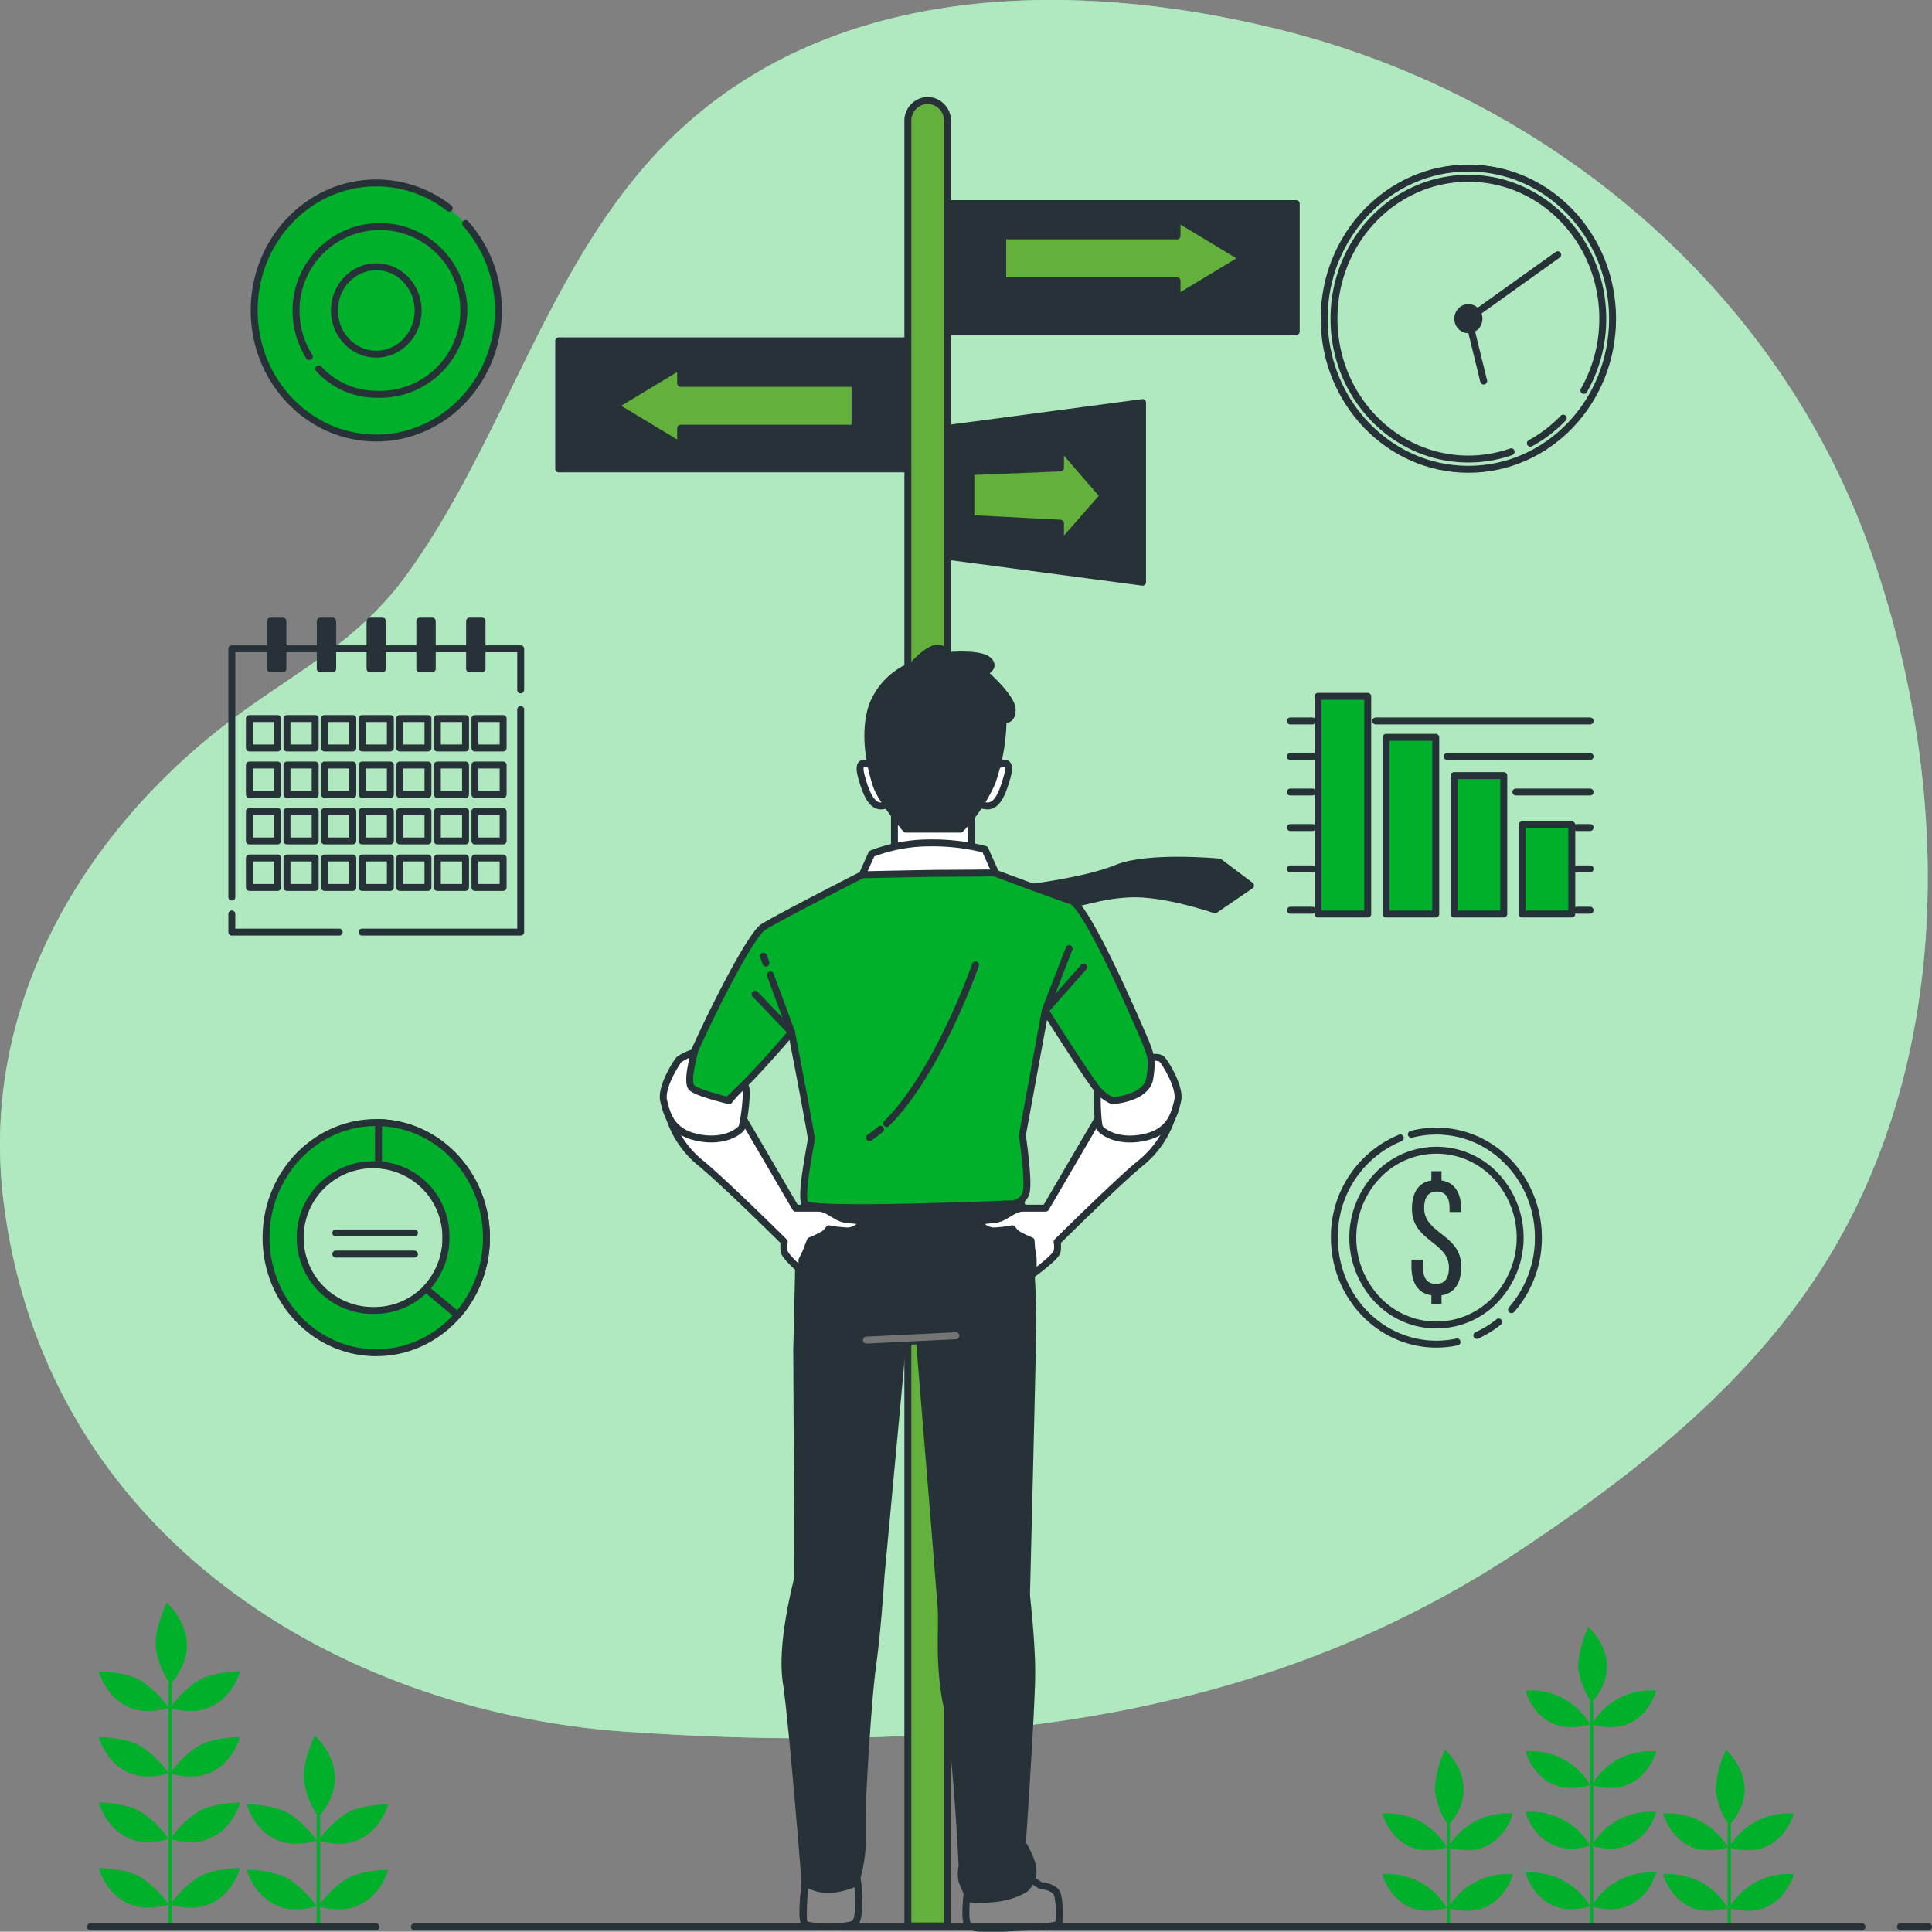<svg xmlns="http://www.w3.org/2000/svg" width="278.5" height="278.453" viewBox="0 0 278.5 278.453">
  <rect x="0" y="0" width="278.5" height="278.453" fill="#808080" stroke="none"/>
  <g id="Group_1129" data-name="Group 1129" transform="translate(-18.234 -25.447)">
    <g id="Background_Simple" data-name="Background Simple" transform="translate(18.234 25.447)">
      <g id="Group_1058" data-name="Group 1058">
        <path id="Path_1002" data-name="Path 1002" d="M282.428,92.064c-15.911-31.75-46.113-53.748-78.682-62.082-31.069-7.952-68.472-7.56-91.859,18.624-15.4,17.241-21.566,41.243-35.157,59.861-6.755,9.253-15.209,13.487-24.059,19.963C31.1,144.216,15.236,169.619,18.713,198.35c5.813,48.037,47.759,73.836,89.916,76.734,55.711,3.829,95.443-3.953,129.192-26.484,17.528-11.7,35.011-25.588,45.712-44.807,16.182-29.066,15.518-65.718,5.049-96.927A113.774,113.774,0,0,0,282.428,92.064Z" transform="translate(-18.234 -25.447)" fill="#92e3a9"/>
        <path id="Path_1003" data-name="Path 1003" d="M282.428,92.064c-15.911-31.75-46.113-53.748-78.682-62.082-31.069-7.952-68.472-7.56-91.859,18.624-15.4,17.241-21.566,41.243-35.157,59.861-6.755,9.253-15.209,13.487-24.059,19.963C31.1,144.216,15.236,169.619,18.713,198.35c5.813,48.037,47.759,73.836,89.916,76.734,55.711,3.829,95.443-3.953,129.192-26.484,17.528-11.7,35.011-25.588,45.712-44.807,16.182-29.066,15.518-65.718,5.049-96.927A113.774,113.774,0,0,0,282.428,92.064Z" transform="translate(-18.234 -25.447)" fill="#b8eac4" opacity="0.8"/>
      </g>
    </g>
    <g id="Signs" transform="translate(98.773 39.925)">
      <g id="Group_1060" data-name="Group 1060">
        <g id="Group_1059" data-name="Group 1059" transform="translate(50.329)">
          <path id="Path_1004" data-name="Path 1004" d="M242.273,311.719h-5.722V51.557a2.927,2.927,0,0,1,2.861-2.989h0a2.927,2.927,0,0,1,2.861,2.989Z" transform="translate(-236.551 -48.568)" fill="#63b03c" stroke="#263238" stroke-linecap="round" stroke-linejoin="round" stroke-width="1"/>
        </g>
        <rect id="Rectangle_321" data-name="Rectangle 321" width="50.167" height="18.453" transform="translate(0 34.654)" fill="#263238" stroke="#263238" stroke-linecap="round" stroke-linejoin="round" stroke-width="1"/>
        <rect id="Rectangle_322" data-name="Rectangle 322" width="50.167" height="18.453" transform="translate(56.148 14.874)" fill="#263238" stroke="#263238" stroke-linecap="round" stroke-linejoin="round" stroke-width="1"/>
        <path id="Path_1005" data-name="Path 1005" d="M246.259,140.292l28.013,3.718V118.12l-28.013,3.718Z" transform="translate(-190.111 -74.566)" fill="#263238" stroke="#263238" stroke-linecap="round" stroke-linejoin="round" stroke-width="1"/>
        <path id="Path_1006" data-name="Path 1006" d="M270.813,135.331l-6.183-7.122v3.106l-12.912.531v6.766l12.912.67v3.106Z" transform="translate(-192.298 -78.338)" fill="#63b03c" stroke="#263238" stroke-linecap="round" stroke-linejoin="round" stroke-width="1"/>
        <path id="Path_1007" data-name="Path 1007" d="M294.025,81.482l-9.534-5.75v2.519H259.358v6.462h25.133v2.519Z" transform="translate(-195.358 -58.722)" fill="#63b03c" stroke="#263238" stroke-linecap="round" stroke-linejoin="round" stroke-width="1"/>
        <path id="Path_1008" data-name="Path 1008" d="M166.01,115.427l9.534-5.75V112.2h25.133v6.462H175.544v2.519Z" transform="translate(-157.967 -71.41)" fill="#63b03c" stroke="#263238" stroke-linecap="round" stroke-linejoin="round" stroke-width="1"/>
      </g>
    </g>
    <g id="Graphics" transform="translate(51.653 49.669)">
      <g id="Group_1061" data-name="Group 1061" transform="translate(157.462)">
        <ellipse id="Ellipse_39" data-name="Ellipse 39" cx="20.787" cy="21.715" rx="20.787" ry="21.715" fill="none" stroke="#263238" stroke-linecap="round" stroke-linejoin="round" stroke-width="1"/>
        <path id="Path_1009" data-name="Path 1009" d="M390.985,121.7a19.494,19.494,0,0,1-4.733,3.621" transform="translate(-356.528 -85.648)" fill="none" stroke="#263238" stroke-linecap="round" stroke-linejoin="round" stroke-width="1"/>
        <path id="Path_1010" data-name="Path 1010" d="M364.565,105.914a18.6,18.6,0,0,1-6.166,1.046c-10.7,0-19.371-9.06-19.371-20.236S347.7,66.489,358.4,66.489s19.371,9.06,19.371,20.236a20.825,20.825,0,0,1-2.719,10.345" transform="translate(-337.612 -65.01)" fill="none" stroke="#263238" stroke-linecap="round" stroke-linejoin="round" stroke-width="1"/>
        <ellipse id="Ellipse_40" data-name="Ellipse 40" cx="1.534" cy="1.602" rx="1.534" ry="1.602" transform="translate(19.253 20.113)" fill="#263238" stroke="#263238" stroke-linecap="round" stroke-linejoin="round" stroke-width="1"/>
        <path id="Path_1011" data-name="Path 1011" d="M373.55,102.3l-2.206-9,12.874-9.212" transform="translate(-350.556 -71.59)" fill="none" stroke="#263238" stroke-linecap="round" stroke-linejoin="round" stroke-width="1"/>
      </g>
      <g id="Group_1066" data-name="Group 1066" transform="translate(0 65.317)">
        <path id="Path_1012" data-name="Path 1012" d="M128.163,188.775v32.086H105.288" transform="translate(-86.523 -176.037)" fill="none" stroke="#263238" stroke-linecap="round" stroke-linejoin="round" stroke-width="1"/>
        <path id="Path_1013" data-name="Path 1013" d="M73.984,210.6V174.8h41.64v5.923" transform="translate(-73.984 -170.814)" fill="none" stroke="#263238" stroke-linecap="round" stroke-linejoin="round" stroke-width="1"/>
        <path id="Path_1014" data-name="Path 1014" d="M89.464,238.453H73.984v-2.616" transform="translate(-73.984 -193.628)" fill="none" stroke="#263238" stroke-linecap="round" stroke-linejoin="round" stroke-width="1"/>
        <g id="Group_1062" data-name="Group 1062" transform="translate(2.531 14.04)">
          <rect id="Rectangle_323" data-name="Rectangle 323" width="4.064" height="4.246" fill="none" stroke="#263238" stroke-linecap="round" stroke-linejoin="round" stroke-width="1"/>
          <rect id="Rectangle_324" data-name="Rectangle 324" width="4.064" height="4.246" transform="translate(5.419)" fill="none" stroke="#263238" stroke-linecap="round" stroke-linejoin="round" stroke-width="1"/>
          <rect id="Rectangle_325" data-name="Rectangle 325" width="4.064" height="4.246" transform="translate(10.838)" fill="none" stroke="#263238" stroke-linecap="round" stroke-linejoin="round" stroke-width="1"/>
          <rect id="Rectangle_326" data-name="Rectangle 326" width="4.064" height="4.246" transform="translate(16.257)" fill="none" stroke="#263238" stroke-linecap="round" stroke-linejoin="round" stroke-width="1"/>
          <rect id="Rectangle_327" data-name="Rectangle 327" width="4.064" height="4.246" transform="translate(21.676)" fill="none" stroke="#263238" stroke-linecap="round" stroke-linejoin="round" stroke-width="1"/>
          <rect id="Rectangle_328" data-name="Rectangle 328" width="4.064" height="4.246" transform="translate(27.094)" fill="none" stroke="#263238" stroke-linecap="round" stroke-linejoin="round" stroke-width="1"/>
          <rect id="Rectangle_329" data-name="Rectangle 329" width="4.064" height="4.246" transform="translate(32.513)" fill="none" stroke="#263238" stroke-linecap="round" stroke-linejoin="round" stroke-width="1"/>
        </g>
        <g id="Group_1063" data-name="Group 1063" transform="translate(2.531 20.74)">
          <rect id="Rectangle_330" data-name="Rectangle 330" width="4.064" height="4.246" fill="none" stroke="#263238" stroke-linecap="round" stroke-linejoin="round" stroke-width="1"/>
          <rect id="Rectangle_331" data-name="Rectangle 331" width="4.064" height="4.246" transform="translate(5.419)" fill="none" stroke="#263238" stroke-linecap="round" stroke-linejoin="round" stroke-width="1"/>
          <rect id="Rectangle_332" data-name="Rectangle 332" width="4.064" height="4.246" transform="translate(10.838)" fill="none" stroke="#263238" stroke-linecap="round" stroke-linejoin="round" stroke-width="1"/>
          <rect id="Rectangle_333" data-name="Rectangle 333" width="4.064" height="4.246" transform="translate(16.257)" fill="none" stroke="#263238" stroke-linecap="round" stroke-linejoin="round" stroke-width="1"/>
          <rect id="Rectangle_334" data-name="Rectangle 334" width="4.064" height="4.246" transform="translate(21.676)" fill="none" stroke="#263238" stroke-linecap="round" stroke-linejoin="round" stroke-width="1"/>
          <rect id="Rectangle_335" data-name="Rectangle 335" width="4.064" height="4.246" transform="translate(27.094)" fill="none" stroke="#263238" stroke-linecap="round" stroke-linejoin="round" stroke-width="1"/>
          <rect id="Rectangle_336" data-name="Rectangle 336" width="4.064" height="4.246" transform="translate(32.513)" fill="none" stroke="#263238" stroke-linecap="round" stroke-linejoin="round" stroke-width="1"/>
        </g>
        <g id="Group_1064" data-name="Group 1064" transform="translate(2.531 27.441)">
          <rect id="Rectangle_337" data-name="Rectangle 337" width="4.064" height="4.246" fill="none" stroke="#263238" stroke-linecap="round" stroke-linejoin="round" stroke-width="1"/>
          <rect id="Rectangle_338" data-name="Rectangle 338" width="4.064" height="4.246" transform="translate(5.419)" fill="none" stroke="#263238" stroke-linecap="round" stroke-linejoin="round" stroke-width="1"/>
          <rect id="Rectangle_339" data-name="Rectangle 339" width="4.064" height="4.246" transform="translate(10.838)" fill="none" stroke="#263238" stroke-linecap="round" stroke-linejoin="round" stroke-width="1"/>
          <rect id="Rectangle_340" data-name="Rectangle 340" width="4.064" height="4.246" transform="translate(16.257)" fill="none" stroke="#263238" stroke-linecap="round" stroke-linejoin="round" stroke-width="1"/>
          <rect id="Rectangle_341" data-name="Rectangle 341" width="4.064" height="4.246" transform="translate(21.676)" fill="none" stroke="#263238" stroke-linecap="round" stroke-linejoin="round" stroke-width="1"/>
          <rect id="Rectangle_342" data-name="Rectangle 342" width="4.064" height="4.246" transform="translate(27.094)" fill="none" stroke="#263238" stroke-linecap="round" stroke-linejoin="round" stroke-width="1"/>
          <rect id="Rectangle_343" data-name="Rectangle 343" width="4.064" height="4.246" transform="translate(32.513)" fill="none" stroke="#263238" stroke-linecap="round" stroke-linejoin="round" stroke-width="1"/>
        </g>
        <g id="Group_1065" data-name="Group 1065" transform="translate(2.531 34.141)">
          <rect id="Rectangle_344" data-name="Rectangle 344" width="4.064" height="4.246" fill="none" stroke="#263238" stroke-linecap="round" stroke-linejoin="round" stroke-width="1"/>
          <rect id="Rectangle_345" data-name="Rectangle 345" width="4.064" height="4.246" transform="translate(5.419)" fill="none" stroke="#263238" stroke-linecap="round" stroke-linejoin="round" stroke-width="1"/>
          <rect id="Rectangle_346" data-name="Rectangle 346" width="4.064" height="4.246" transform="translate(10.838)" fill="none" stroke="#263238" stroke-linecap="round" stroke-linejoin="round" stroke-width="1"/>
          <rect id="Rectangle_347" data-name="Rectangle 347" width="4.064" height="4.246" transform="translate(16.257)" fill="none" stroke="#263238" stroke-linecap="round" stroke-linejoin="round" stroke-width="1"/>
          <rect id="Rectangle_348" data-name="Rectangle 348" width="4.064" height="4.246" transform="translate(21.676)" fill="none" stroke="#263238" stroke-linecap="round" stroke-linejoin="round" stroke-width="1"/>
          <rect id="Rectangle_349" data-name="Rectangle 349" width="4.064" height="4.246" transform="translate(27.094)" fill="none" stroke="#263238" stroke-linecap="round" stroke-linejoin="round" stroke-width="1"/>
          <rect id="Rectangle_350" data-name="Rectangle 350" width="4.064" height="4.246" transform="translate(32.513)" fill="none" stroke="#263238" stroke-linecap="round" stroke-linejoin="round" stroke-width="1"/>
        </g>
        <path id="Path_1015" data-name="Path 1015" d="M85.074,175.3H83.28v-6.871h1.794Zm7.176-6.871H90.455V175.3h1.794Zm7.175,0H97.631V175.3h1.794Zm7.175,0h-1.794V175.3H106.6Zm7.175,0h-1.794V175.3h1.794Z" transform="translate(-77.708 -168.433)" fill="#263238" stroke="#263238" stroke-linecap="round" stroke-linejoin="round" stroke-width="1"/>
      </g>
      <g id="Group_1067" data-name="Group 1067" transform="translate(4.937 137.591)">
        <path id="Path_1016" data-name="Path 1016" d="M98.1,283.85c-8.772,0-15.882,7.428-15.882,16.591s7.111,16.591,15.882,16.591,15.882-7.428,15.882-16.591S106.875,283.85,98.1,283.85Zm0,27.088a10.506,10.506,0,1,1,10.048-10.5A10.279,10.279,0,0,1,98.1,310.938Z" transform="translate(-82.221 -283.85)" fill="#00b02b" stroke="#263238" stroke-linecap="round" stroke-linejoin="round" stroke-width="1"/>
        <path id="Path_1017" data-name="Path 1017" d="M109.257,283.864v6.1a10.289,10.289,0,0,1,9.724,10.479,10.7,10.7,0,0,1-2.9,7.371l4.583,3.812a16.946,16.946,0,0,0,4.15-11.183C124.815,291.4,117.878,284.045,109.257,283.864Z" transform="translate(-93.051 -283.855)" fill="#00b02b" stroke="#263238" stroke-linecap="round" stroke-linejoin="round" stroke-width="1"/>
        <line id="Line_40" data-name="Line 40" x2="11.344" transform="translate(10.048 15.914)" fill="none" stroke="#263238" stroke-linecap="round" stroke-linejoin="round" stroke-width="1"/>
        <line id="Line_41" data-name="Line 41" x2="11.344" transform="translate(10.048 18.962)" fill="none" stroke="#263238" stroke-linecap="round" stroke-linejoin="round" stroke-width="1"/>
      </g>
      <g id="Group_1068" data-name="Group 1068" transform="translate(152.582 76.158)">
        <line id="Line_42" data-name="Line 42" x2="30.9" transform="translate(12.315 3.546)" fill="none" stroke="#263238" stroke-linecap="round" stroke-linejoin="round" stroke-width="1"/>
        <line id="Line_43" data-name="Line 43" x2="3.182" transform="translate(0 3.546)" fill="none" stroke="#263238" stroke-linecap="round" stroke-linejoin="round" stroke-width="1"/>
        <line id="Line_44" data-name="Line 44" x2="20.61" transform="translate(22.605 8.667)" fill="none" stroke="#263238" stroke-linecap="round" stroke-linejoin="round" stroke-width="1"/>
        <line id="Line_45" data-name="Line 45" x2="3.433" transform="translate(0 8.667)" fill="none" stroke="#263238" stroke-linecap="round" stroke-linejoin="round" stroke-width="1"/>
        <line id="Line_46" data-name="Line 46" x2="10.696" transform="translate(32.518 13.789)" fill="none" stroke="#263238" stroke-linecap="round" stroke-linejoin="round" stroke-width="1"/>
        <line id="Line_47" data-name="Line 47" x2="3.182" transform="translate(0 13.789)" fill="none" stroke="#263238" stroke-linecap="round" stroke-linejoin="round" stroke-width="1"/>
        <line id="Line_48" data-name="Line 48" x2="1.912" transform="translate(41.303 18.91)" fill="none" stroke="#263238" stroke-linecap="round" stroke-linejoin="round" stroke-width="1"/>
        <line id="Line_49" data-name="Line 49" x2="3.182" transform="translate(0 18.91)" fill="none" stroke="#263238" stroke-linecap="round" stroke-linejoin="round" stroke-width="1"/>
        <line id="Line_50" data-name="Line 50" x2="1.912" transform="translate(41.303 24.87)" fill="none" stroke="#263238" stroke-linecap="round" stroke-linejoin="round" stroke-width="1"/>
        <line id="Line_51" data-name="Line 51" x2="3.182" transform="translate(0 24.87)" fill="none" stroke="#263238" stroke-linecap="round" stroke-linejoin="round" stroke-width="1"/>
        <line id="Line_52" data-name="Line 52" x2="1.912" transform="translate(41.303 30.83)" fill="none" stroke="#263238" stroke-linecap="round" stroke-linejoin="round" stroke-width="1"/>
        <line id="Line_53" data-name="Line 53" x2="3.182" transform="translate(0 30.83)" fill="none" stroke="#263238" stroke-linecap="round" stroke-linejoin="round" stroke-width="1"/>
        <rect id="Rectangle_351" data-name="Rectangle 351" width="7.165" height="31.376" transform="translate(3.994)" fill="#00b02b" stroke="#263238" stroke-linecap="round" stroke-linejoin="round" stroke-width="1"/>
        <rect id="Rectangle_352" data-name="Rectangle 352" width="7.165" height="25.466" transform="translate(13.799 5.909)" fill="#00b02b" stroke="#263238" stroke-linecap="round" stroke-linejoin="round" stroke-width="1"/>
        <rect id="Rectangle_353" data-name="Rectangle 353" width="7.165" height="19.951" transform="translate(23.604 11.425)" fill="#00b02b" stroke="#263238" stroke-linecap="round" stroke-linejoin="round" stroke-width="1"/>
        <rect id="Rectangle_354" data-name="Rectangle 354" width="7.165" height="12.859" transform="translate(33.409 18.516)" fill="#00b02b" stroke="#263238" stroke-linecap="round" stroke-linejoin="round" stroke-width="1"/>
      </g>
      <g id="Group_1069" data-name="Group 1069" transform="translate(3.22 2.147)">
        <path id="Path_1018" data-name="Path 1018" d="M107.472,71.2a17.032,17.032,0,0,0-10.516-3.642c-9.72,0-17.6,8.231-17.6,18.385s7.88,18.385,17.6,18.385,17.6-8.231,17.6-18.385a18.774,18.774,0,0,0-4.718-12.528" transform="translate(-79.356 -67.556)" fill="#00b02b" stroke="#263238" stroke-linecap="round" stroke-linejoin="round" stroke-width="1"/>
        <path id="Path_1019" data-name="Path 1019" d="M92.7,98.128a11.3,11.3,0,0,0,8.291,3.658A12.093,12.093,0,1,0,89.423,89.7a12.412,12.412,0,0,0,1.908,6.65" transform="translate(-83.388 -71.319)" fill="#00b02b" stroke="#263238" stroke-linecap="round" stroke-linejoin="round" stroke-width="1"/>
        <ellipse id="Ellipse_41" data-name="Ellipse 41" cx="6.034" cy="6.304" rx="6.034" ry="6.304" transform="translate(11.566 12.082)" fill="#00b02b" stroke="#263238" stroke-linecap="round" stroke-linejoin="round" stroke-width="1"/>
      </g>
      <g id="Group_1071" data-name="Group 1071" transform="translate(150.224 138.823)">
        <g id="Group_1070" data-name="Group 1070" transform="translate(19.823 5.784)">
          <path id="Path_1020" data-name="Path 1020" d="M361.992,296.387c1.937.286,2.826,1.858,2.826,4.1v.453h-1.664v-.572c0-1.477-.569-2.382-1.847-2.382-1.253,0-1.823.9-1.823,2.382,0,3.739,5.357,3.763,5.357,8.454,0,2.239-.912,3.835-2.849,4.12V314.2h-1.46V312.94c-1.984-.286-2.873-1.858-2.873-4.12V307.8h1.665v1.143c0,1.5.592,2.358,1.869,2.358,1.3,0,1.87-.857,1.87-2.358,0-3.715-5.335-3.763-5.335-8.455,0-2.286.89-3.787,2.8-4.1v-1.333h1.46Z" transform="translate(-357.66 -295.054)" fill="#263238"/>
        </g>
        <path id="Path_1021" data-name="Path 1021" d="M373.381,331.7a14.559,14.559,0,0,0,3.146-1.94" transform="translate(-344.135 -302.245)" fill="none" stroke="#263238" stroke-linecap="round" stroke-linejoin="round" stroke-width="1"/>
        <path id="Path_1022" data-name="Path 1022" d="M348.626,287.395a15.355,15.355,0,0,0-9.5,14.37c0,8.482,6.582,15.358,14.7,15.358a14.169,14.169,0,0,0,2.979-.315" transform="translate(-330.413 -286.407)" fill="none" stroke="#263238" stroke-linecap="round" stroke-linejoin="round" stroke-width="1"/>
        <path id="Path_1023" data-name="Path 1023" d="M372.069,311.562a15.685,15.685,0,0,0,3.872-10.387c0-8.483-6.582-15.358-14.7-15.358a14.137,14.137,0,0,0-3.609.466" transform="translate(-337.825 -285.817)" fill="none" stroke="#263238" stroke-linecap="round" stroke-linejoin="round" stroke-width="1"/>
        <path id="Path_1080" data-name="Path 1080" d="M16.884,4.173A11.7,11.7,0,0,1,28.918,16.248,12.991,12.991,0,0,1,16.347,28.86,11.7,11.7,0,0,1,4.313,16.785,12.991,12.991,0,0,1,16.884,4.173Z" transform="matrix(0.734, -0.68, 0.68, 0.734, 0, 14.533)" fill="none" stroke="#263238" stroke-linecap="round" stroke-width="1"/>
      </g>
    </g>
    <g id="Character" transform="translate(113.842 118.869)">
      <g id="Group_1073" data-name="Group 1073">
        <path id="Path_1024" data-name="Path 1024" d="M263.5,227.444s.147-.017.412-.051c1.737-.224,8.55-1.178,12.451-2.789,4.5-1.857,14.746-.874,14.746-.874l4.5,3.387-5.125,3.5s-7.216-2.513-12.236-2.294-7.426,1.748-10.563,1.53-7.007-2.4-7.007-2.4Z" transform="translate(-210.955 -192.889)" fill="#263238" stroke="#263238" stroke-linecap="round" stroke-linejoin="round" stroke-width="1"/>
        <path id="Path_1025" data-name="Path 1025" d="M233.329,212.177v7.031h11.09v-8.141Z" transform="translate(-200.001 -188.253)" fill="#fff" stroke="#263238" stroke-linecap="round" stroke-linejoin="round" stroke-width="1"/>
        <path id="Path_1026" data-name="Path 1026" d="M226.986,201.632s-2.627-1.83-1.752,1.373,1.752,4.422,3.065,4.269,2.044-.61,1.606-1.83S226.986,201.632,226.986,201.632Z" transform="translate(-196.687 -184.532)" fill="#fff" stroke="#263238" stroke-linecap="round" stroke-linejoin="round" stroke-width="1"/>
        <path id="Path_1027" data-name="Path 1027" d="M255.516,201.632s2.628-1.83,1.752,1.373-1.752,4.422-3.066,4.269-2.043-.61-1.606-1.83S255.516,201.632,255.516,201.632Z" transform="translate(-207.668 -184.532)" fill="#fff" stroke="#263238" stroke-linecap="round" stroke-linejoin="round" stroke-width="1"/>
        <path id="Path_1028" data-name="Path 1028" d="M233.43,177.1a10.222,10.222,0,0,0-5.839,5.794c-1.46,4.269-.146,9.454.584,11.589s4.233,6.252,4.233,6.252h7.882a23.626,23.626,0,0,0,4.525-6.709,28.084,28.084,0,0,0,1.606-9.149s1.313.458,1.313-1.372-4.087-5.337-4.087-5.337,1.9-.762.584-1.83-5.985-.61-5.985-.61S237.663,172.522,233.43,177.1Z" transform="translate(-197.438 -174.635)" fill="#263238" stroke="#263238" stroke-linecap="round" stroke-linejoin="round" stroke-width="1"/>
        <path id="Path_1029" data-name="Path 1029" d="M260.139,458.317l1.2.783a3.276,3.276,0,0,1,2.1.783c.749.783.471,4.673.471,4.673s-.6.461-3.446.461-9.118.727-9.718-.369.1-5.7.1-5.7Z" transform="translate(-206.88 -280.674)" fill="#858585" stroke="#263238" stroke-linecap="round" stroke-linejoin="round" stroke-width="1"/>
        <g id="Group_1072" data-name="Group 1072" transform="translate(17.55 76.425)">
          <path id="Path_1030" data-name="Path 1030" d="M209.9,299.427s-.9,6.888-.9,8.3-.3,13.62-.3,13.62.15,32.093.15,32.719-2.548,9.393-1.648,15.342,2.7,28.805,2.7,28.805-.6,5.01-.15,5.479,5.994,1.1,7.193.47.45-6.732.45-6.732a21.033,21.033,0,0,0,.749-4.54v-5.01c0-1.565.749-15.5,1.5-20.978s1.2-12.837,1.2-12.837l3.147-33.815,2.4-.157s3,36.32,3.147,38.981-.45,7.984.9,14.09,2.1,22.7,2.1,22.7a5.158,5.158,0,0,0,0,2.192c.3.626,1.049,2.5,1.049,2.5a16.592,16.592,0,0,0,3.148,0,11.22,11.22,0,0,0,4.82-1.371,3.486,3.486,0,0,0,.971-3.887,11.076,11.076,0,0,0-1.3-2.726s1.349-19.725,1.349-24.578-.749-10.8-.749-11.272.9-35.694.9-39.294-.3-13.307-1.8-17.534-25.476-3.131-27.874-2.974A3.733,3.733,0,0,0,209.9,299.427Z" transform="translate(-207.008 -296.68)" fill="#263238" stroke="#263238" stroke-linecap="round" stroke-linejoin="round" stroke-width="1"/>
          <line id="Line_54" data-name="Line 54" y1="0.626" x2="12.888" transform="translate(11.732 22.706)" fill="none" stroke="#757575" stroke-linecap="round" stroke-linejoin="round" stroke-width="1"/>
        </g>
        <path id="Path_1031" data-name="Path 1031" d="M216.037,223.567l-8.092,2.035s-11.689,5.949-14.237,7.514-12.588,22.7-12.139,23.8,2.4,2.5,4.346,2.818S197.754,248.3,197.754,248.3s2.847,14.716,2.847,15.342-1.648,8.141-.9,9.393,29.522,0,29.522,0a2.225,2.225,0,0,0,2.4-1.879c.3-2.035-.6-7.984-.6-7.984l3.3-18s6.3,9.979,7.71,11.585c2.454,2.792,5.5,1.622,7.126-.47,1.418-1.822.15-5.323-.3-6.419s-8.392-19.725-10.79-20.508-12.438-4.54-12.438-4.54Z" transform="translate(-179.262 -192.926)" fill="#00b02b" stroke="#263238" stroke-linecap="round" stroke-linejoin="round" stroke-width="1"/>
        <path id="Path_1032" data-name="Path 1032" d="M225.579,224.073s9.9-.214,11.553-.214,7.666-.054,7.666-.054l-1.522-3.39a30.466,30.466,0,0,0-7.943-.939,23.118,23.118,0,0,0-8.392,1.566Z" transform="translate(-196.897 -191.396)" fill="#fff" stroke="#263238" stroke-linecap="round" stroke-linejoin="round" stroke-width="1"/>
        <path id="Path_1033" data-name="Path 1033" d="M202.027,249.885l3.048,8.255-5.245-5.479" transform="translate(-186.582 -202.763)" fill="none" stroke="#263238" stroke-linecap="round" stroke-linejoin="round" stroke-width="1"/>
        <line id="Line_55" data-name="Line 55" x2="0.364" y2="0.985" transform="translate(14.446 44.418)" fill="none" stroke="#263238" stroke-linecap="round" stroke-linejoin="round" stroke-width="1"/>
        <path id="Path_1034" data-name="Path 1034" d="M228.909,285.388a15.068,15.068,0,0,1-1.58,1.208" transform="translate(-197.598 -216.034)" fill="none" stroke="#263238" stroke-linecap="round" stroke-linejoin="round" stroke-width="1"/>
        <path id="Path_1035" data-name="Path 1035" d="M244.264,247.567s-5.479,15.648-12.817,22.86" transform="translate(-199.247 -201.897)" fill="none" stroke="#263238" stroke-linecap="round" stroke-linejoin="round" stroke-width="1"/>
        <path id="Path_1036" data-name="Path 1036" d="M273.026,243.817l-3.447,8.923,5.545-6.262" transform="translate(-214.521 -200.495)" fill="none" stroke="#263238" stroke-linecap="round" stroke-linejoin="round" stroke-width="1"/>
        <path id="Path_1037" data-name="Path 1037" d="M179.329,282.319a13.963,13.963,0,0,0,4.346,6.262c3.3,2.661,12.139,11.428,12.139,11.428a3.688,3.688,0,0,0,0,1.409c.15.783,2.548,2.818,2.548,2.818v-1.566l.6-1.252.6-1.565a17.353,17.353,0,0,0,1.948-.939,3.143,3.143,0,0,0,.749-.783,18.667,18.667,0,0,0,2.7.313c1.049,0,2.548-1.1,1.648-1.409s-1.8,0-3-.626-1.8-1.252-3-1.252h-3.147l-8.242-14.09Z" transform="translate(-178.371 -214.419)" fill="#fff" stroke="#263238" stroke-linecap="round" stroke-linejoin="round" stroke-width="1"/>
        <path id="Path_1038" data-name="Path 1038" d="M182.236,267.7a7.941,7.941,0,0,0-2.2,1.012c-.45.47-2.7,4.07-2.248,5.949s1.049,4.54,4.945,5.323,5.994-.939,6.294-1.409,1.039-6.008.439-6.008-2.238,2.095-2.238,2.095-4.464-1.056-5.363-1.839S182.236,267.7,182.236,267.7Z" transform="translate(-177.73 -209.423)" fill="#fff" stroke="#263238" stroke-linecap="round" stroke-linejoin="round" stroke-width="1"/>
        <path id="Path_1039" data-name="Path 1039" d="M281.531,282.319a13.963,13.963,0,0,1-4.346,6.262c-3.3,2.661-12.139,11.428-12.139,11.428a3.688,3.688,0,0,1,0,1.409c-.15.783-3.452,3.191-3.452,3.191v-2.282l-.23-1.442-.065-1.033a17.353,17.353,0,0,1-1.948-.939,3.143,3.143,0,0,1-.749-.783,18.667,18.667,0,0,1-2.7.313c-1.049,0-2.548-1.1-1.648-1.409s1.8,0,3-.626,1.8-1.252,3-1.252H263.4l8.242-14.09Z" transform="translate(-208.273 -214.419)" fill="#fff" stroke="#263238" stroke-linecap="round" stroke-linejoin="round" stroke-width="1"/>
        <path id="Path_1040" data-name="Path 1040" d="M289.873,268.9s1.124-.226,1.574.244,2.7,4.07,2.248,5.949-1.049,4.54-4.945,5.323-5.994-.939-6.294-1.409-.542-5.8-.15-5.323a6.237,6.237,0,0,0,1.948,1.409s4.646-.247,5.375-2.991A14.31,14.31,0,0,0,289.873,268.9Z" transform="translate(-219.537 -209.849)" fill="#fff" stroke="#263238" stroke-linecap="round" stroke-linejoin="round" stroke-width="1"/>
        <path id="Path_1041" data-name="Path 1041" d="M218.714,464.72c.947-.494.679-4.4.525-6.025a10.76,10.76,0,0,1-3.372,1.016,6.107,6.107,0,0,1-4.2-.939s-.481,5.415-.074,5.925C212.038,465.25,217.515,465.346,218.714,464.72Z" transform="translate(-191.23 -280.816)" fill="#858585" stroke="#263238" stroke-linecap="round" stroke-linejoin="round" stroke-width="1"/>
      </g>
    </g>
    <g id="Plants" transform="translate(32.48 256.479)">
      <g id="Group_1086" data-name="Group 1086" transform="translate(205.659 3.514)">
        <g id="Group_1085" data-name="Group 1085">
          <g id="Group_1084" data-name="Group 1084">
            <g id="Group_1074" data-name="Group 1074" transform="translate(9.294 10.615)">
              <path id="Path_1042" data-name="Path 1042" d="M400.829,449.751a.244.244,0,0,1-.238-.249V417.2a.238.238,0,1,1,.476,0v32.3A.244.244,0,0,1,400.829,449.751Z" transform="translate(-400.591 -416.952)" fill="#00b02b"/>
            </g>
            <g id="Group_1075" data-name="Group 1075" transform="translate(0 35.394)">
              <path id="Path_1043" data-name="Path 1043" d="M394.386,461.378a9.863,9.863,0,0,0-9.3-4.857S386.946,463.564,394.386,461.378Z" transform="translate(-385.086 -456.521)" fill="#00b02b"/>
            </g>
            <g id="Group_1076" data-name="Group 1076" transform="translate(9.532 35.394)">
              <path id="Path_1044" data-name="Path 1044" d="M400.988,461.378a9.865,9.865,0,0,1,9.3-4.857S408.428,463.564,400.988,461.378Z" transform="translate(-400.988 -456.521)" fill="#00b02b"/>
            </g>
            <g id="Group_1077" data-name="Group 1077" transform="translate(0 26.65)">
              <path id="Path_1045" data-name="Path 1045" d="M394.386,447.415a9.863,9.863,0,0,0-9.3-4.857S386.946,449.6,394.386,447.415Z" transform="translate(-385.086 -442.558)" fill="#00b02b"/>
            </g>
            <g id="Group_1078" data-name="Group 1078" transform="translate(9.532 26.65)">
              <path id="Path_1046" data-name="Path 1046" d="M400.988,447.415a9.865,9.865,0,0,1,9.3-4.857S408.428,449.6,400.988,447.415Z" transform="translate(-400.988 -442.558)" fill="#00b02b"/>
            </g>
            <g id="Group_1079" data-name="Group 1079" transform="translate(0 17.907)">
              <path id="Path_1047" data-name="Path 1047" d="M394.386,433.453a9.863,9.863,0,0,0-9.3-4.857S386.946,435.64,394.386,433.453Z" transform="translate(-385.086 -428.596)" fill="#00b02b"/>
            </g>
            <g id="Group_1080" data-name="Group 1080" transform="translate(9.532 17.907)">
              <path id="Path_1048" data-name="Path 1048" d="M400.988,433.453a9.865,9.865,0,0,1,9.3-4.857S408.428,435.64,400.988,433.453Z" transform="translate(-400.988 -428.596)" fill="#00b02b"/>
            </g>
            <g id="Group_1081" data-name="Group 1081" transform="translate(0 9.164)">
              <path id="Path_1049" data-name="Path 1049" d="M394.386,419.491a9.865,9.865,0,0,0-9.3-4.857S386.946,421.677,394.386,419.491Z" transform="translate(-385.086 -414.634)" fill="#00b02b"/>
            </g>
            <g id="Group_1082" data-name="Group 1082" transform="translate(9.532 9.164)">
              <path id="Path_1050" data-name="Path 1050" d="M400.988,419.491a9.866,9.866,0,0,1,9.3-4.857S408.428,421.677,400.988,419.491Z" transform="translate(-400.988 -414.634)" fill="#00b02b"/>
            </g>
            <g id="Group_1083" data-name="Group 1083" transform="translate(7.574)">
              <path id="Path_1051" data-name="Path 1051" d="M399.679,410.864a11.3,11.3,0,0,1-1.955-5.114A15.126,15.126,0,0,1,399.2,400S404.9,404.913,399.679,410.864Z" transform="translate(-397.72 -400)" fill="#00b02b"/>
            </g>
          </g>
        </g>
      </g>
      <g id="Group_1099" data-name="Group 1099" transform="translate(0)">
        <g id="Group_1098" data-name="Group 1098">
          <g id="Group_1097" data-name="Group 1097">
            <g id="Group_1087" data-name="Group 1087" transform="translate(10.047 11.474)">
              <path id="Path_1052" data-name="Path 1052" d="M59.017,448.165a.263.263,0,0,1-.257-.269V412.98a.257.257,0,1,1,.514,0V447.9A.263.263,0,0,1,59.017,448.165Z" transform="translate(-58.76 -412.711)" fill="#00b02b"/>
            </g>
            <g id="Group_1088" data-name="Group 1088" transform="translate(0 38.258)">
              <path id="Path_1053" data-name="Path 1053" d="M52.053,460.735a14.66,14.66,0,0,0-4.021-3.938C45.77,455.484,42,455.484,42,455.484S44.011,463.1,52.053,460.735Z" transform="translate(-42 -455.484)" fill="#00b02b"/>
            </g>
            <g id="Group_1089" data-name="Group 1089" transform="translate(10.304 38.258)">
              <path id="Path_1054" data-name="Path 1054" d="M59.189,460.735A14.66,14.66,0,0,1,63.21,456.8c2.262-1.312,6.032-1.312,6.032-1.312S67.231,463.1,59.189,460.735Z" transform="translate(-59.189 -455.484)" fill="#00b02b"/>
            </g>
            <g id="Group_1090" data-name="Group 1090" transform="translate(0 28.807)">
              <path id="Path_1055" data-name="Path 1055" d="M52.053,445.642a14.669,14.669,0,0,0-4.021-3.938C45.77,440.391,42,440.391,42,440.391S44.011,448,52.053,445.642Z" transform="translate(-42 -440.391)" fill="#00b02b"/>
            </g>
            <g id="Group_1091" data-name="Group 1091" transform="translate(10.304 28.807)">
              <path id="Path_1056" data-name="Path 1056" d="M59.189,445.642A14.669,14.669,0,0,1,63.21,441.7c2.262-1.313,6.032-1.313,6.032-1.313S67.231,448,59.189,445.642Z" transform="translate(-59.189 -440.391)" fill="#00b02b"/>
            </g>
            <g id="Group_1092" data-name="Group 1092" transform="translate(0 19.356)">
              <path id="Path_1057" data-name="Path 1057" d="M52.053,430.549a14.662,14.662,0,0,0-4.021-3.938C45.77,425.3,42,425.3,42,425.3S44.011,432.912,52.053,430.549Z" transform="translate(-42 -425.298)" fill="#00b02b"/>
            </g>
            <g id="Group_1093" data-name="Group 1093" transform="translate(10.304 19.356)">
              <path id="Path_1058" data-name="Path 1058" d="M59.189,430.549a14.662,14.662,0,0,1,4.021-3.938c2.262-1.313,6.032-1.313,6.032-1.313S67.231,432.912,59.189,430.549Z" transform="translate(-59.189 -425.298)" fill="#00b02b"/>
            </g>
            <g id="Group_1094" data-name="Group 1094" transform="translate(0 9.905)">
              <path id="Path_1059" data-name="Path 1059" d="M52.053,415.457a14.66,14.66,0,0,0-4.021-3.938C45.77,410.206,42,410.206,42,410.206S44.011,417.819,52.053,415.457Z" transform="translate(-42 -410.206)" fill="#00b02b"/>
            </g>
            <g id="Group_1095" data-name="Group 1095" transform="translate(10.304 9.905)">
              <path id="Path_1060" data-name="Path 1060" d="M59.189,415.457a14.661,14.661,0,0,1,4.021-3.938c2.262-1.312,6.032-1.312,6.032-1.312S67.231,417.819,59.189,415.457Z" transform="translate(-59.189 -410.206)" fill="#00b02b"/>
            </g>
            <g id="Group_1096" data-name="Group 1096" transform="translate(8.186)">
              <path id="Path_1061" data-name="Path 1061" d="M57.774,406.131a12.21,12.21,0,0,1-2.113-5.528c-.1-2.7,1.6-6.215,1.6-6.215S63.42,399.7,57.774,406.131Z" transform="translate(-55.657 -394.388)" fill="#00b02b"/>
            </g>
          </g>
        </g>
      </g>
      <g id="Group_1108" data-name="Group 1108" transform="translate(21.341 19.149)">
        <g id="Group_1107" data-name="Group 1107">
          <g id="Group_1106" data-name="Group 1106">
            <g id="Group_1100" data-name="Group 1100" transform="translate(10.047 11.474)">
              <path id="Path_1062" data-name="Path 1062" d="M94.875,459.442V443.559a.257.257,0,1,0-.514,0v15.883Z" transform="translate(-94.361 -443.29)" fill="#00b02b"/>
            </g>
            <g id="Group_1101" data-name="Group 1101" transform="translate(0 19.356)">
              <path id="Path_1063" data-name="Path 1063" d="M87.654,461.128a14.662,14.662,0,0,0-4.021-3.938c-2.262-1.313-6.032-1.313-6.032-1.313S79.612,463.49,87.654,461.128Z" transform="translate(-77.601 -455.877)" fill="#00b02b"/>
            </g>
            <g id="Group_1102" data-name="Group 1102" transform="translate(10.304 19.356)">
              <path id="Path_1064" data-name="Path 1064" d="M94.79,461.128a14.662,14.662,0,0,1,4.021-3.938c2.262-1.313,6.032-1.313,6.032-1.313S102.832,463.49,94.79,461.128Z" transform="translate(-94.79 -455.877)" fill="#00b02b"/>
            </g>
            <g id="Group_1103" data-name="Group 1103" transform="translate(0 9.905)">
              <path id="Path_1065" data-name="Path 1065" d="M87.654,446.036a14.66,14.66,0,0,0-4.021-3.938c-2.262-1.313-6.032-1.313-6.032-1.313S79.612,448.4,87.654,446.036Z" transform="translate(-77.601 -440.785)" fill="#00b02b"/>
            </g>
            <g id="Group_1104" data-name="Group 1104" transform="translate(10.304 9.905)">
              <path id="Path_1066" data-name="Path 1066" d="M94.79,446.036a14.66,14.66,0,0,1,4.021-3.938c2.262-1.313,6.032-1.313,6.032-1.313S102.832,448.4,94.79,446.036Z" transform="translate(-94.79 -440.785)" fill="#00b02b"/>
            </g>
            <g id="Group_1105" data-name="Group 1105" transform="translate(8.186)">
              <path id="Path_1067" data-name="Path 1067" d="M93.375,436.71a12.21,12.21,0,0,1-2.113-5.527c-.1-2.7,1.6-6.215,1.6-6.215S99.021,430.277,93.375,436.71Z" transform="translate(-91.258 -424.967)" fill="#00b02b"/>
            </g>
          </g>
        </g>
      </g>
      <g id="Group_1117" data-name="Group 1117" transform="translate(185.004 21.229)">
        <g id="Group_1116" data-name="Group 1116">
          <g id="Group_1115" data-name="Group 1115">
            <g id="Group_1109" data-name="Group 1109" transform="translate(9.294 10.615)">
              <path id="Path_1068" data-name="Path 1068" d="M366.609,460.182V445.489a.238.238,0,1,0-.476,0v14.694Z" transform="translate(-366.133 -445.24)" fill="#00b02b"/>
            </g>
            <g id="Group_1110" data-name="Group 1110" transform="translate(0 17.907)">
              <path id="Path_1069" data-name="Path 1069" d="M359.928,461.742a9.865,9.865,0,0,0-9.3-4.857S352.488,463.928,359.928,461.742Z" transform="translate(-350.628 -456.885)" fill="#00b02b"/>
            </g>
            <g id="Group_1111" data-name="Group 1111" transform="translate(9.532 17.907)">
              <path id="Path_1070" data-name="Path 1070" d="M366.53,461.742a9.864,9.864,0,0,1,9.3-4.857S373.97,463.928,366.53,461.742Z" transform="translate(-366.53 -456.885)" fill="#00b02b"/>
            </g>
            <g id="Group_1112" data-name="Group 1112" transform="translate(0 9.163)">
              <path id="Path_1071" data-name="Path 1071" d="M359.928,447.779a9.868,9.868,0,0,0-9.3-4.857S352.488,449.966,359.928,447.779Z" transform="translate(-350.628 -442.922)" fill="#00b02b"/>
            </g>
            <g id="Group_1113" data-name="Group 1113" transform="translate(9.532 9.163)">
              <path id="Path_1072" data-name="Path 1072" d="M366.53,447.779a9.866,9.866,0,0,1,9.3-4.857S373.97,449.966,366.53,447.779Z" transform="translate(-366.53 -442.922)" fill="#00b02b"/>
            </g>
            <g id="Group_1114" data-name="Group 1114" transform="translate(7.574)">
              <path id="Path_1073" data-name="Path 1073" d="M365.221,439.152a11.3,11.3,0,0,1-1.955-5.114,15.126,15.126,0,0,1,1.479-5.75S370.444,433.2,365.221,439.152Z" transform="translate(-363.262 -428.289)" fill="#00b02b"/>
            </g>
          </g>
        </g>
      </g>
      <g id="Group_1126" data-name="Group 1126" transform="translate(225.491 21.229)">
        <g id="Group_1125" data-name="Group 1125">
          <g id="Group_1124" data-name="Group 1124">
            <g id="Group_1118" data-name="Group 1118" transform="translate(9.294 10.615)">
              <path id="Path_1074" data-name="Path 1074" d="M434.15,460.182V445.489a.238.238,0,1,0-.476,0v14.694Z" transform="translate(-433.674 -445.24)" fill="#00b02b"/>
            </g>
            <g id="Group_1119" data-name="Group 1119" transform="translate(0 17.907)">
              <path id="Path_1075" data-name="Path 1075" d="M427.47,461.742a9.865,9.865,0,0,0-9.3-4.857S420.029,463.928,427.47,461.742Z" transform="translate(-418.17 -456.885)" fill="#00b02b"/>
            </g>
            <g id="Group_1120" data-name="Group 1120" transform="translate(9.532 17.907)">
              <path id="Path_1076" data-name="Path 1076" d="M434.071,461.742a9.865,9.865,0,0,1,9.3-4.857S441.511,463.928,434.071,461.742Z" transform="translate(-434.071 -456.885)" fill="#00b02b"/>
            </g>
            <g id="Group_1121" data-name="Group 1121" transform="translate(0 9.163)">
              <path id="Path_1077" data-name="Path 1077" d="M427.47,447.779a9.868,9.868,0,0,0-9.3-4.857S420.029,449.966,427.47,447.779Z" transform="translate(-418.17 -442.922)" fill="#00b02b"/>
            </g>
            <g id="Group_1122" data-name="Group 1122" transform="translate(9.532 9.163)">
              <path id="Path_1078" data-name="Path 1078" d="M434.071,447.779a9.868,9.868,0,0,1,9.3-4.857S441.511,449.966,434.071,447.779Z" transform="translate(-434.071 -442.922)" fill="#00b02b"/>
            </g>
            <g id="Group_1123" data-name="Group 1123" transform="translate(7.573)">
              <path id="Path_1079" data-name="Path 1079" d="M432.762,439.152a11.3,11.3,0,0,1-1.954-5.114,15.118,15.118,0,0,1,1.479-5.75S437.985,433.2,432.762,439.152Z" transform="translate(-430.804 -428.289)" fill="#00b02b"/>
            </g>
          </g>
        </g>
      </g>
    </g>
    <g id="Floor" transform="translate(31.281 303.201)">
      <g id="Group_1127" data-name="Group 1127">
        <line id="Line_56" data-name="Line 56" x2="4.052" transform="translate(260.9)" fill="none" stroke="#263238" stroke-linecap="round" stroke-linejoin="round" stroke-width="1"/>
        <line id="Line_57" data-name="Line 57" x2="208.68" transform="translate(46.689)" fill="none" stroke="#263238" stroke-linecap="round" stroke-linejoin="round" stroke-width="1"/>
        <line id="Line_58" data-name="Line 58" x2="41.158" fill="none" stroke="#263238" stroke-linecap="round" stroke-linejoin="round" stroke-width="1"/>
      </g>
    </g>
  </g>
</svg>
